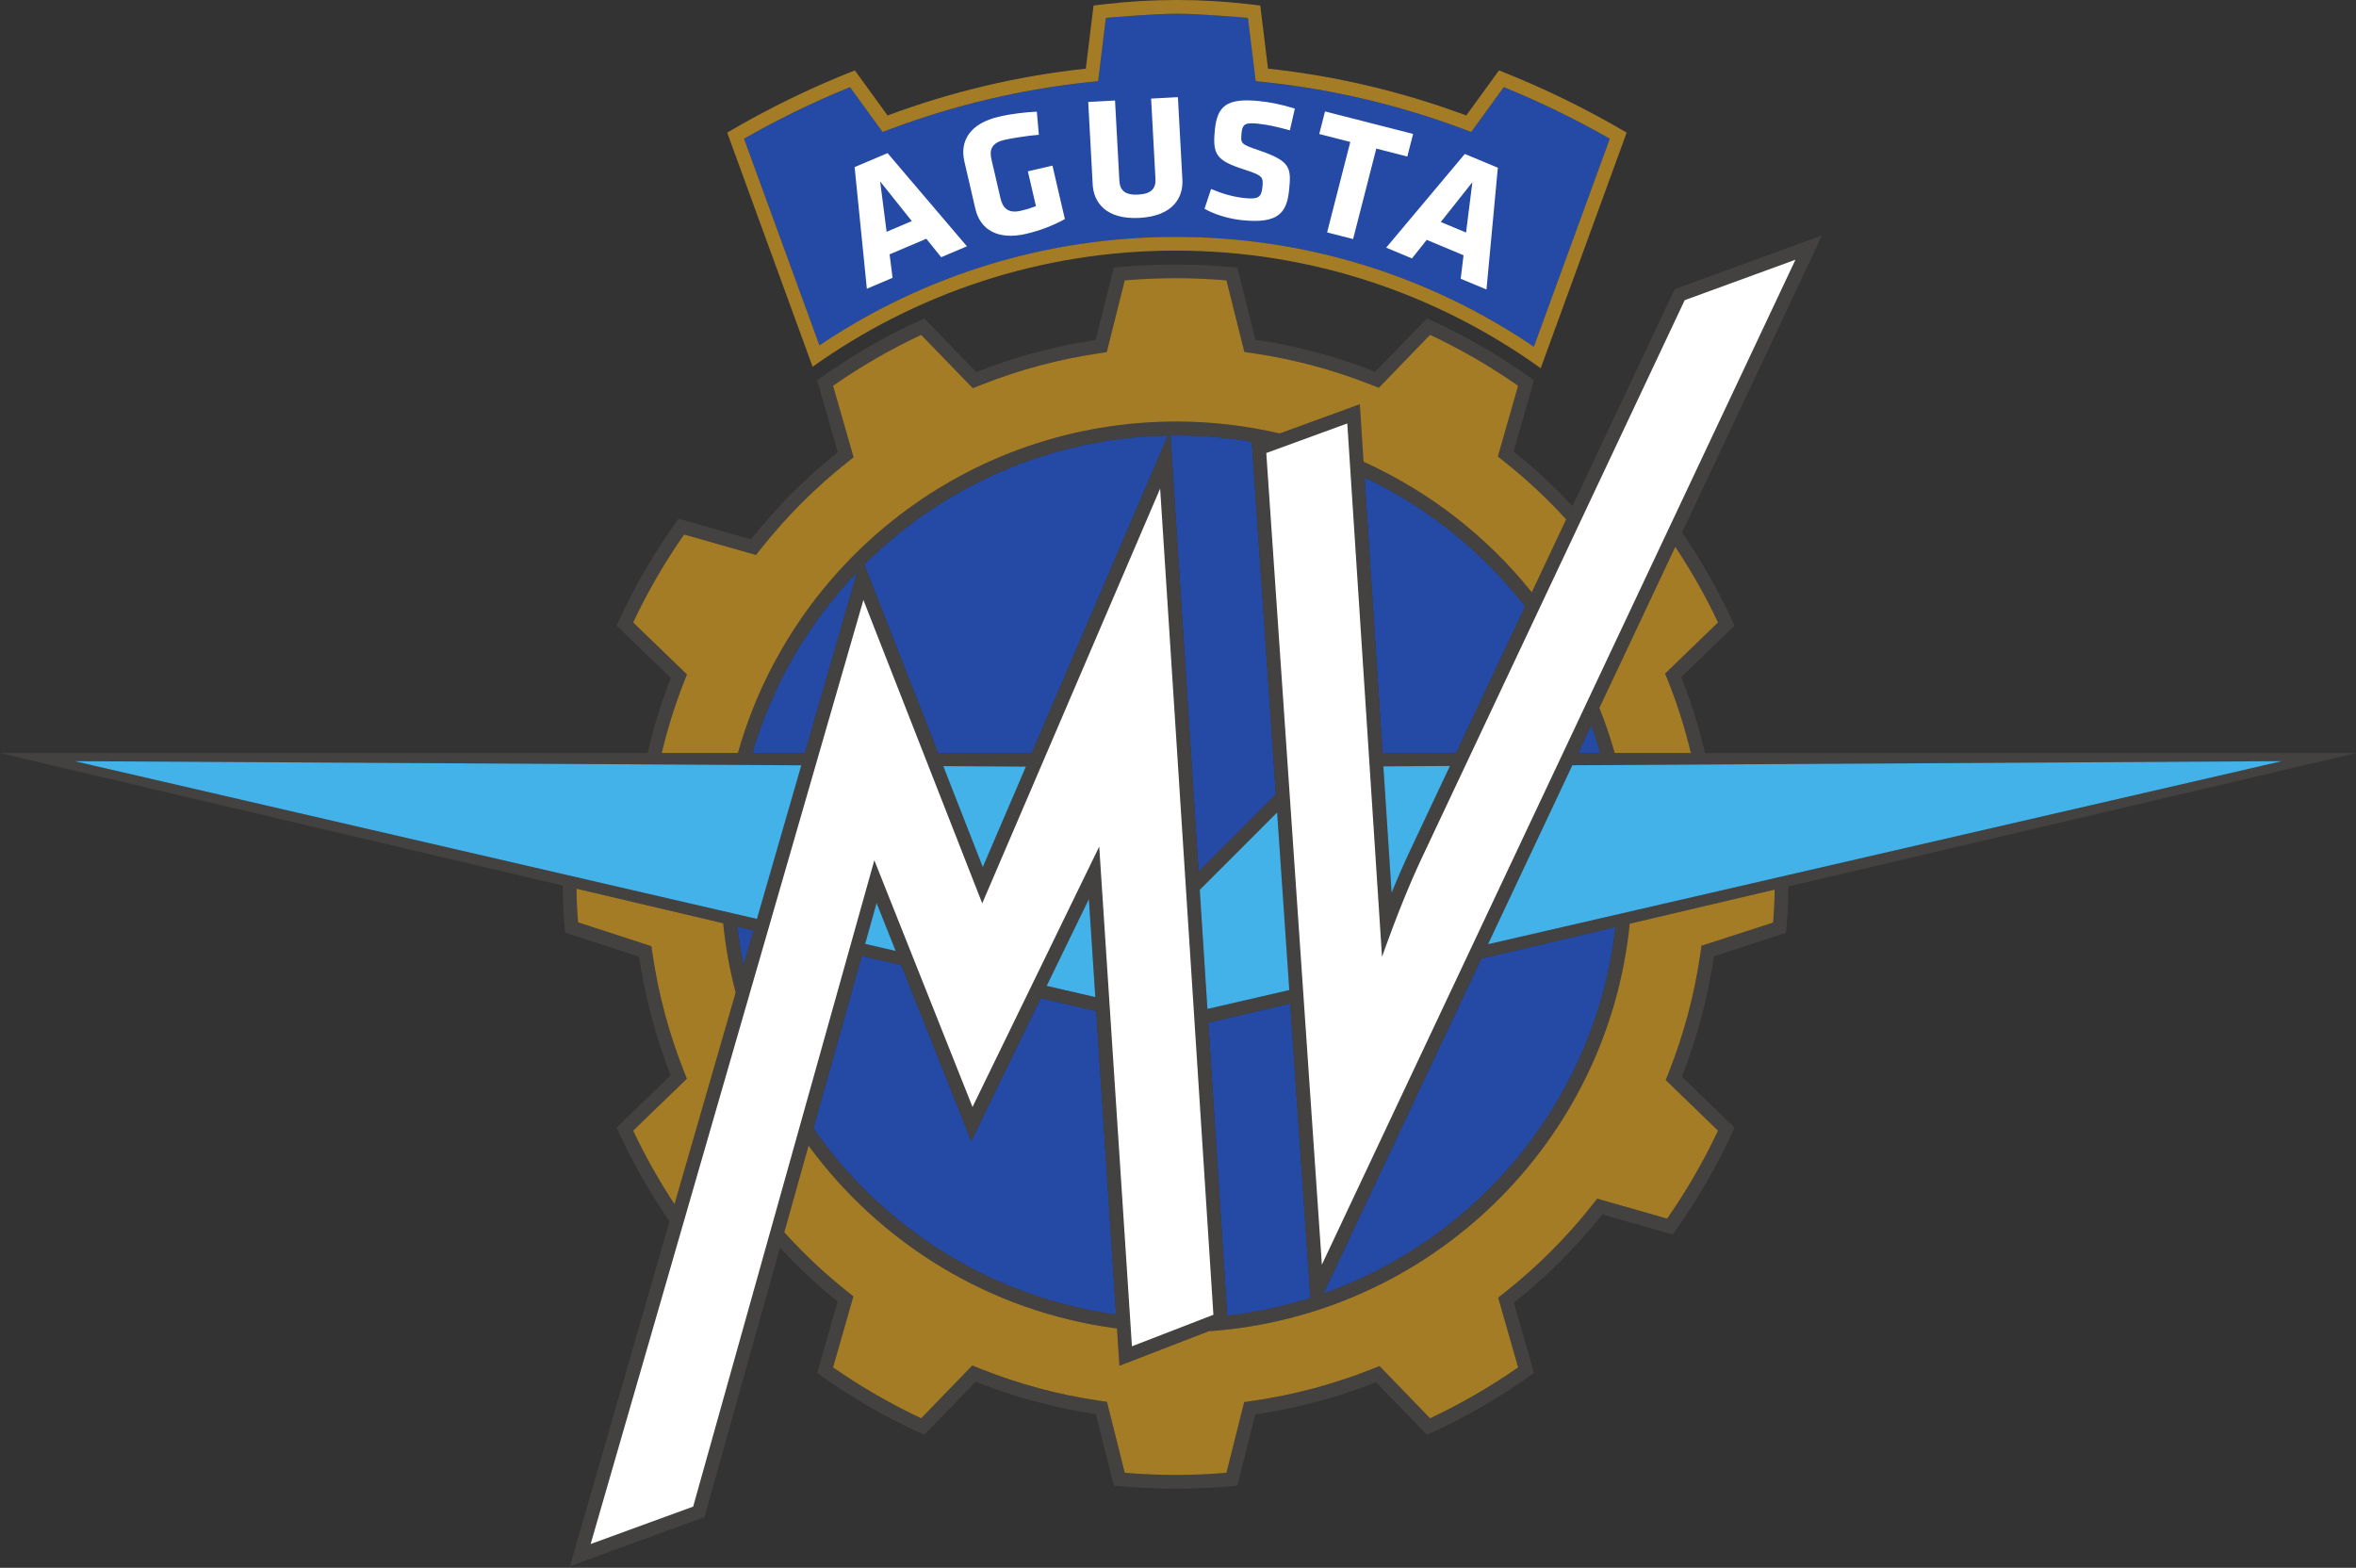 <svg width="1154" height="768" viewBox="0 0 1154 768" fill="none" xmlns="http://www.w3.org/2000/svg">
<rect x="0" y="0" width="1154" height="768" fill="#333333" stroke="none"/>
<path d="M394.238 368.898L419.858 280.198C396.207 304.92 378.35 335.217 368.494 368.898H394.238ZM364.167 472.965L369.128 455.803L361.201 453.934C361.926 460.365 362.89 466.723 364.167 472.965ZM459.504 368.898H505.356L572.073 213.338C514.099 214.433 461.614 238.364 423.344 276.567L459.504 368.898ZM648.217 633.706C724.939 606.588 781.907 537.462 791.268 454.14L725.557 469.581L648.217 633.706ZM509.789 488.925L475.739 558.906L441.49 472.842L422.108 468.279L398.432 552.771C432.219 601.399 485.389 635.55 546.675 643.967L536.943 495.307L509.789 488.925ZM587.088 426.997L624.954 389.115L613.161 216.492C610.335 215.998 601.657 214.507 593.037 213.856C583.379 213.148 573.828 213.296 573.317 213.305L587.088 426.997ZM631.967 491.576L591.859 500.997L601.113 644.56C615.131 642.945 628.761 640.014 641.847 635.847L631.967 491.576ZM779.426 355.236L772.99 368.898H783.901C782.533 364.287 781.083 359.716 779.426 355.236ZM677.175 368.898L668.391 233.909C699.326 248.543 726.232 270.308 747.048 297.064L713.204 368.898H677.175Z" fill="#254AA5"/>
<path d="M728.852 462.565L770.155 374.91L1117.5 372.893H1117.7L728.852 462.565ZM868.475 451.966L833.427 463.306L832.825 467.448C829.974 487.056 824.824 506.408 817.531 524.937L815.891 529.104L841.511 553.883C834.432 568.913 826.076 583.365 816.566 596.969L782.351 587.203L779.557 590.711C767.188 606.308 752.981 620.497 737.348 632.907L733.829 635.691L743.603 669.85C729.956 679.361 715.477 687.72 700.463 694.778L675.699 669.191L671.521 670.855C652.938 678.192 633.54 683.331 613.877 686.197L609.411 686.847L600.733 721.476C592.476 722.184 584.12 722.538 575.821 722.538C567.54 722.538 559.175 722.184 550.918 721.476L542.216 686.74L537.766 686.073C518.268 683.183 498.968 677.978 480.418 670.583L476.232 668.919L451.197 694.778C436.19 687.72 421.711 679.37 408.048 669.85L418.003 635.065L414.501 632.273C403.656 623.61 393.528 614.008 384.158 603.673L396.05 561.229C431.246 609.306 485.182 642.732 547.111 650.802L548.306 669.051L592.048 652.153C700.421 644.56 787.444 559.994 798.264 452.501L869.258 435.817C869.175 441.648 868.936 446.564 868.475 451.966ZM370.751 450.163L36.498 372.893L392.49 374.927L370.751 450.163ZM364.158 472.966C362.881 466.723 361.917 460.366 361.2 453.934L369.119 455.804L364.158 472.966ZM330.371 589.92C322.798 578.391 315.991 566.335 310.132 553.883L336.428 528.462L334.788 524.295C327.586 505.931 322.493 486.875 319.675 467.654L319.065 463.52L283.143 451.834C282.649 445.963 282.451 440.939 282.385 435.381L354.203 452.287C355.374 463.899 357.45 475.23 360.334 486.224L330.371 589.92ZM505.347 368.899H459.503L423.335 276.567C461.605 238.364 514.09 214.442 572.072 213.338L505.347 368.899ZM512.673 482.979L533.341 440.478L536.488 488.48L512.673 482.979ZM462.025 375.33L502.495 375.561L481.383 424.782L462.025 375.33ZM423.747 462.408L429.359 442.397L438.704 465.875L423.747 462.408ZM394.229 368.899H368.493C378.349 335.217 396.198 304.92 419.857 280.199L394.229 368.899ZM422.099 468.28L441.481 472.842L475.729 558.907L509.78 488.925L536.933 495.316L546.666 643.967C485.379 635.551 432.218 601.4 398.423 552.772L422.099 468.28ZM631.957 491.577L641.846 635.847C628.76 640.014 615.13 642.946 601.104 644.56L591.85 500.998L631.957 491.577ZM587.078 426.997L573.308 213.305C573.819 213.305 583.37 213.149 593.036 213.857C601.648 214.507 610.334 215.998 613.152 216.5L624.945 389.116L587.078 426.997ZM625.554 398.018L631.512 485.013L591.413 494.278L587.663 435.941L625.554 398.018ZM713.195 368.899H677.174L668.381 233.909C699.317 248.543 726.231 270.308 747.039 297.064L713.195 368.899ZM677.595 375.446L710.195 375.256L689.362 419.479C686.626 425.383 683.998 431.527 681.624 437.332L677.595 375.446ZM725.547 469.589L791.259 454.14C781.898 537.463 724.929 606.596 648.208 633.706L725.547 469.589ZM334.846 334.583L336.494 330.4L310.132 304.937C317.194 289.933 325.55 275.48 335.085 261.851L370.265 271.89L373.066 268.381C385.279 253.006 399.247 239.032 414.583 226.811L418.086 224.019L408.048 188.97C421.711 179.459 436.19 171.1 451.197 164.051L476.496 190.181L480.674 188.526C499.092 181.246 518.26 176.074 537.659 173.184L542.092 172.517L550.918 137.353C559.315 136.645 567.663 136.291 575.821 136.291C583.98 136.291 592.344 136.645 600.733 137.353L609.518 172.451L613.984 173.101C633.424 175.934 652.666 181.065 671.159 188.345L675.345 190L700.454 164.051C715.477 171.109 729.956 179.467 743.586 188.97L733.673 223.657L737.183 226.44C747.905 234.955 757.892 244.36 767.138 254.423L750.294 290.163C728.382 262.839 700.182 240.819 667.887 226.226L666.049 198.029L626.823 212.358C610.564 208.57 593.638 206.511 576.217 206.511C473.983 206.511 387.842 275.109 361.439 368.899H324.116C326.918 357.263 330.437 345.775 334.846 334.583ZM779.425 355.237C781.074 359.717 782.524 364.287 783.892 368.899H772.989L779.425 355.237ZM820.588 267.879C828.417 279.713 835.471 292.098 841.511 304.937L815.602 329.972L817.267 334.147C821.774 345.486 825.367 357.123 828.227 368.899H790.913C788.779 361.364 786.273 354.002 783.397 346.812L820.588 267.879ZM835.133 368.899C832.125 356.126 828.293 343.675 823.522 331.676L849.62 306.46C842.385 290.427 833.724 275.2 823.909 260.822L892.48 115.283L820.266 141.676L770.212 247.892C761.246 238.323 751.662 229.347 741.378 221.186L751.366 186.245C735.049 174.477 717.505 164.306 698.922 155.956L673.631 182.102C654.99 174.748 635.361 169.412 614.94 166.447L606.098 131.094C596.151 130.098 586.032 129.571 575.821 129.571C565.611 129.571 555.508 130.098 545.553 131.094L536.662 166.538C516.332 169.56 496.768 174.93 478.202 182.275L452.713 155.956C434.147 164.306 416.602 174.477 400.269 186.245L410.38 221.557C394.624 234.115 380.335 248.42 367.792 264.198L332.349 254.085C320.556 270.391 310.371 287.915 302.031 306.46L328.591 332.113C323.91 343.979 320.161 356.283 317.202 368.899H0L275.628 433.799C275.71 441.845 276.007 448.4 276.856 456.858L313.016 468.617C315.983 488.835 321.273 508.269 328.525 526.749L302.031 552.36C309.3 568.525 318.043 583.843 327.948 598.32L279.163 767.205L345.064 743.142L382.032 611.241C390.833 620.637 400.228 629.482 410.298 637.519L400.269 672.584C416.602 684.352 434.147 694.522 452.713 702.873L477.938 676.825C496.595 684.261 516.299 689.688 536.777 692.719L545.553 727.734C555.508 728.739 565.611 729.258 575.821 729.258C586.032 729.258 596.151 728.739 606.098 727.734L614.841 692.851C635.41 689.869 655.229 684.5 673.993 677.105L698.946 702.873C717.505 694.522 735.049 684.352 751.382 672.584L741.526 638.17C757.563 625.438 772.099 610.928 784.823 594.894L819.294 604.735C831.087 588.438 841.256 570.905 849.62 552.36L823.794 527.399C831.177 508.673 836.501 488.942 839.484 468.412L874.771 457.006C875.595 448.68 875.924 442.109 876.015 434.228L1154 368.899H835.133Z" fill="#444141"/>
<path d="M626.823 212.337L666.049 198.008L667.887 226.205C700.182 240.806 728.382 262.827 750.294 290.142L767.138 254.41C757.892 244.339 747.905 234.934 737.183 226.428L733.673 223.636L743.586 188.958C729.956 179.446 715.477 171.088 700.454 164.03L675.353 189.979L671.159 188.332C652.666 181.044 633.424 175.914 613.984 173.081L609.518 172.43L600.733 137.34C592.344 136.632 583.98 136.27 575.821 136.27C567.663 136.27 559.315 136.632 550.918 137.34L542.1 172.496L537.659 173.171C518.26 176.054 499.092 181.225 480.674 188.505L476.496 190.168L451.197 164.03C436.19 171.08 421.711 179.438 408.048 188.958L418.085 223.998L414.583 226.79C399.255 239.019 385.279 252.994 373.066 268.361L370.264 271.869L335.085 261.838C325.55 275.459 317.194 289.92 310.132 304.916L336.494 330.387L334.846 334.562C330.437 345.754 326.918 357.25 324.116 368.886H361.439C387.842 275.089 473.982 206.499 576.217 206.499C593.638 206.499 610.564 208.557 626.823 212.337ZM592.047 652.132L548.306 669.039L547.111 650.781C485.182 642.711 431.246 609.285 396.05 561.217L384.158 603.652C393.528 613.987 403.656 623.589 414.501 632.252L418.003 635.044L408.048 669.837C421.711 679.349 436.19 687.699 451.197 694.765L476.232 668.907L480.427 670.57C498.968 677.957 518.268 683.162 537.766 686.052L542.216 686.719L550.918 721.463C559.183 722.163 567.54 722.525 575.821 722.525C584.12 722.525 592.476 722.163 600.733 721.463L609.411 686.826L613.877 686.176C633.54 683.318 652.938 678.171 671.521 670.834L675.699 669.17L700.463 694.765C715.477 687.699 729.956 679.341 743.603 669.837L733.829 635.67L737.348 632.895C752.981 620.484 767.188 606.287 779.557 590.698L782.351 587.182L816.575 596.949C826.076 583.344 834.432 568.892 841.511 553.863L815.891 529.083L817.531 524.925C824.832 506.387 829.974 487.035 832.825 467.427L833.427 463.285L868.475 451.945C868.936 446.551 869.175 441.627 869.258 435.796L798.264 452.489C787.444 559.973 700.421 644.547 592.047 652.132ZM828.227 368.886C825.367 357.11 821.775 345.466 817.267 334.134L815.602 329.951L841.511 304.916C835.471 292.078 828.417 279.692 820.588 267.866L783.397 346.8C786.273 353.981 788.779 361.351 790.913 368.886H828.227ZM354.203 452.266C355.373 463.878 357.45 475.209 360.334 486.203L330.371 589.899C322.798 578.37 315.991 566.314 310.132 553.863L336.428 528.441L334.788 524.274C327.586 505.91 322.501 486.854 319.675 467.633L319.065 463.507L283.152 451.822C282.657 445.942 282.451 440.919 282.385 435.36L354.203 452.266Z" fill="#A47C25"/>
<path d="M689.363 419.451L710.196 375.22L677.596 375.418L681.625 437.297C684.007 431.491 686.627 425.356 689.363 419.451ZM502.496 375.533L462.026 375.295L481.384 424.746L502.496 375.533ZM512.682 482.944L536.489 488.445L533.341 440.442L512.682 482.944ZM438.705 465.839L429.368 442.361L423.756 462.372L438.705 465.839ZM587.664 435.913L591.414 494.242L631.513 484.978L625.555 397.982L587.664 435.913ZM36.499 372.865L370.752 450.135L392.491 374.899L36.499 372.865ZM1117.7 372.865L728.853 462.537L770.156 374.875L1117.51 372.865H1117.7Z" fill="#43B2E9"/>
<path d="M659.919 207.428L620.24 221.921L647.476 619.503L879.436 127.226L825.187 147.04L695.453 422.339C685.523 443.75 676.936 468.76 676.936 468.76L659.919 207.428ZM428.256 421.408L339.519 738.022L289.309 756.354L422.907 293.904L481.112 442.515L568.249 239.347L594.34 644.052L554.438 659.492L538.418 414.705L476.357 542.266L428.256 421.408Z" fill="white"/>
<path d="M736.631 42.703L720.677 64.674L715.889 62.895C685.094 51.44 652.963 43.856 620.404 40.347L615.097 39.763L611.29 8.799C611.29 8.799 587.96 6.748 576.522 6.748C565.059 6.748 541.705 8.799 541.705 8.799L537.922 39.763L532.607 40.347C500.04 43.856 467.909 51.44 437.121 62.895L432.325 64.674L416.38 42.703C398.423 50.032 381.019 58.514 364.463 67.984L401.398 169.21C453.199 134.417 513.324 116.077 575.863 116.077C638.847 116.077 699.342 134.656 751.366 169.894L788.548 67.984C771.943 58.489 754.522 50.007 736.631 42.703Z" fill="#254AA5"/>
<path d="M576.482 -0C564.813 -0 553.07 0.667 541.566 2.017L535.632 2.692L531.85 33.623C498.096 37.263 465.858 44.988 434.741 56.566L418.713 34.48C397.04 43.028 376.224 53.141 356.182 64.966L398.029 179.664C448.231 143.891 509.592 122.76 575.823 122.76C642.515 122.76 704.238 144.171 754.655 180.381L796.757 64.966C776.682 53.141 755.916 43.028 734.226 34.48L718.198 56.566C687.073 44.988 654.843 37.263 621.089 33.623L617.29 2.692L611.381 2.017C599.869 0.667 588.109 -0 576.482 -0ZM576.482 6.719C587.92 6.719 611.249 8.77 611.249 8.77L615.057 39.734L620.364 40.31C652.923 43.827 685.054 51.411 715.849 62.866L720.637 64.645L736.599 42.674C754.482 49.978 771.903 58.46 788.508 67.956L751.325 169.856C699.293 134.619 638.807 116.048 575.823 116.048C513.284 116.048 453.159 134.388 401.366 169.181L364.431 67.956C380.97 58.485 398.383 50.003 416.348 42.674L432.294 64.645L437.081 62.866C467.869 51.411 499.999 43.827 532.575 40.31L537.89 39.734L541.665 8.77C541.665 8.77 565.019 6.719 576.482 6.719Z" fill="#A47C25"/>
<path d="M705.72 108.745L718.089 113.916L721.196 89.244L705.72 108.745ZM728.094 141.809L715.469 136.546L716.862 125.034L698.831 117.499L691.595 126.59L678.971 121.32L717.488 75.417L733.664 82.162L728.094 141.809ZM674.125 72.782L662.769 117.103L650.037 113.842L661.393 69.529L646.181 65.642L649.015 54.583L692.164 65.609L689.321 76.669L674.125 72.782ZM608.38 107.855C601.664 107.172 594.742 104.99 589.987 102.264L593.201 92.571C598.351 94.753 603.658 96.409 609.674 97.034C616.382 97.726 617.824 96.573 618.327 91.797C618.854 86.675 618.657 86.041 609.369 83.018C595.624 78.588 593.811 75.632 595.088 63.345C596.267 51.989 600.832 47.879 616.802 49.518C621.854 50.037 627.903 51.181 634.232 53.207L631.801 63.839C625.282 62.044 621.071 61.096 615.83 60.553C609.979 59.96 608.578 60.841 608.141 65.025C607.573 70.493 607.82 70.608 616.761 73.68C632.089 78.975 632.559 82.038 631.405 93.23C630.235 104.495 625.908 109.659 608.38 107.855ZM576.958 47.591L579.151 88.058C579.62 96.722 574.585 105.846 558.128 106.735C541.672 107.617 535.672 99.085 535.219 90.422L533.027 49.946L546.155 49.238L548.281 88.511C548.528 93.147 550.942 95.684 557.51 95.33C564.078 94.984 566.213 92.192 565.957 87.564L563.831 48.291L576.958 47.591ZM502.561 114.559C488.725 117.779 480.105 112.459 477.756 102.338L472.359 79.074C469.977 68.788 475.408 60.388 489.236 57.177C495.82 55.645 502.767 54.92 507.852 54.706L508.849 66.029C503.715 66.425 495.985 67.602 491.881 68.558C485.47 70.04 484.605 73.68 485.618 78.028L490.068 97.191C491.074 101.539 493.529 104.759 499.941 103.268C502.503 102.675 504.193 102.198 507.423 101.004L503.459 83.932L515.516 81.141L521.589 107.328C515.755 110.532 509.145 113.035 502.561 114.559ZM434.27 113.546L446.623 108.308L431.106 88.865L434.27 113.546ZM473.603 120.653L461.011 125.997L453.735 116.955L435.729 124.589L437.196 136.093L424.604 141.438L418.604 81.857L434.74 75.014L473.603 120.653Z" fill="white"/>
</svg>
